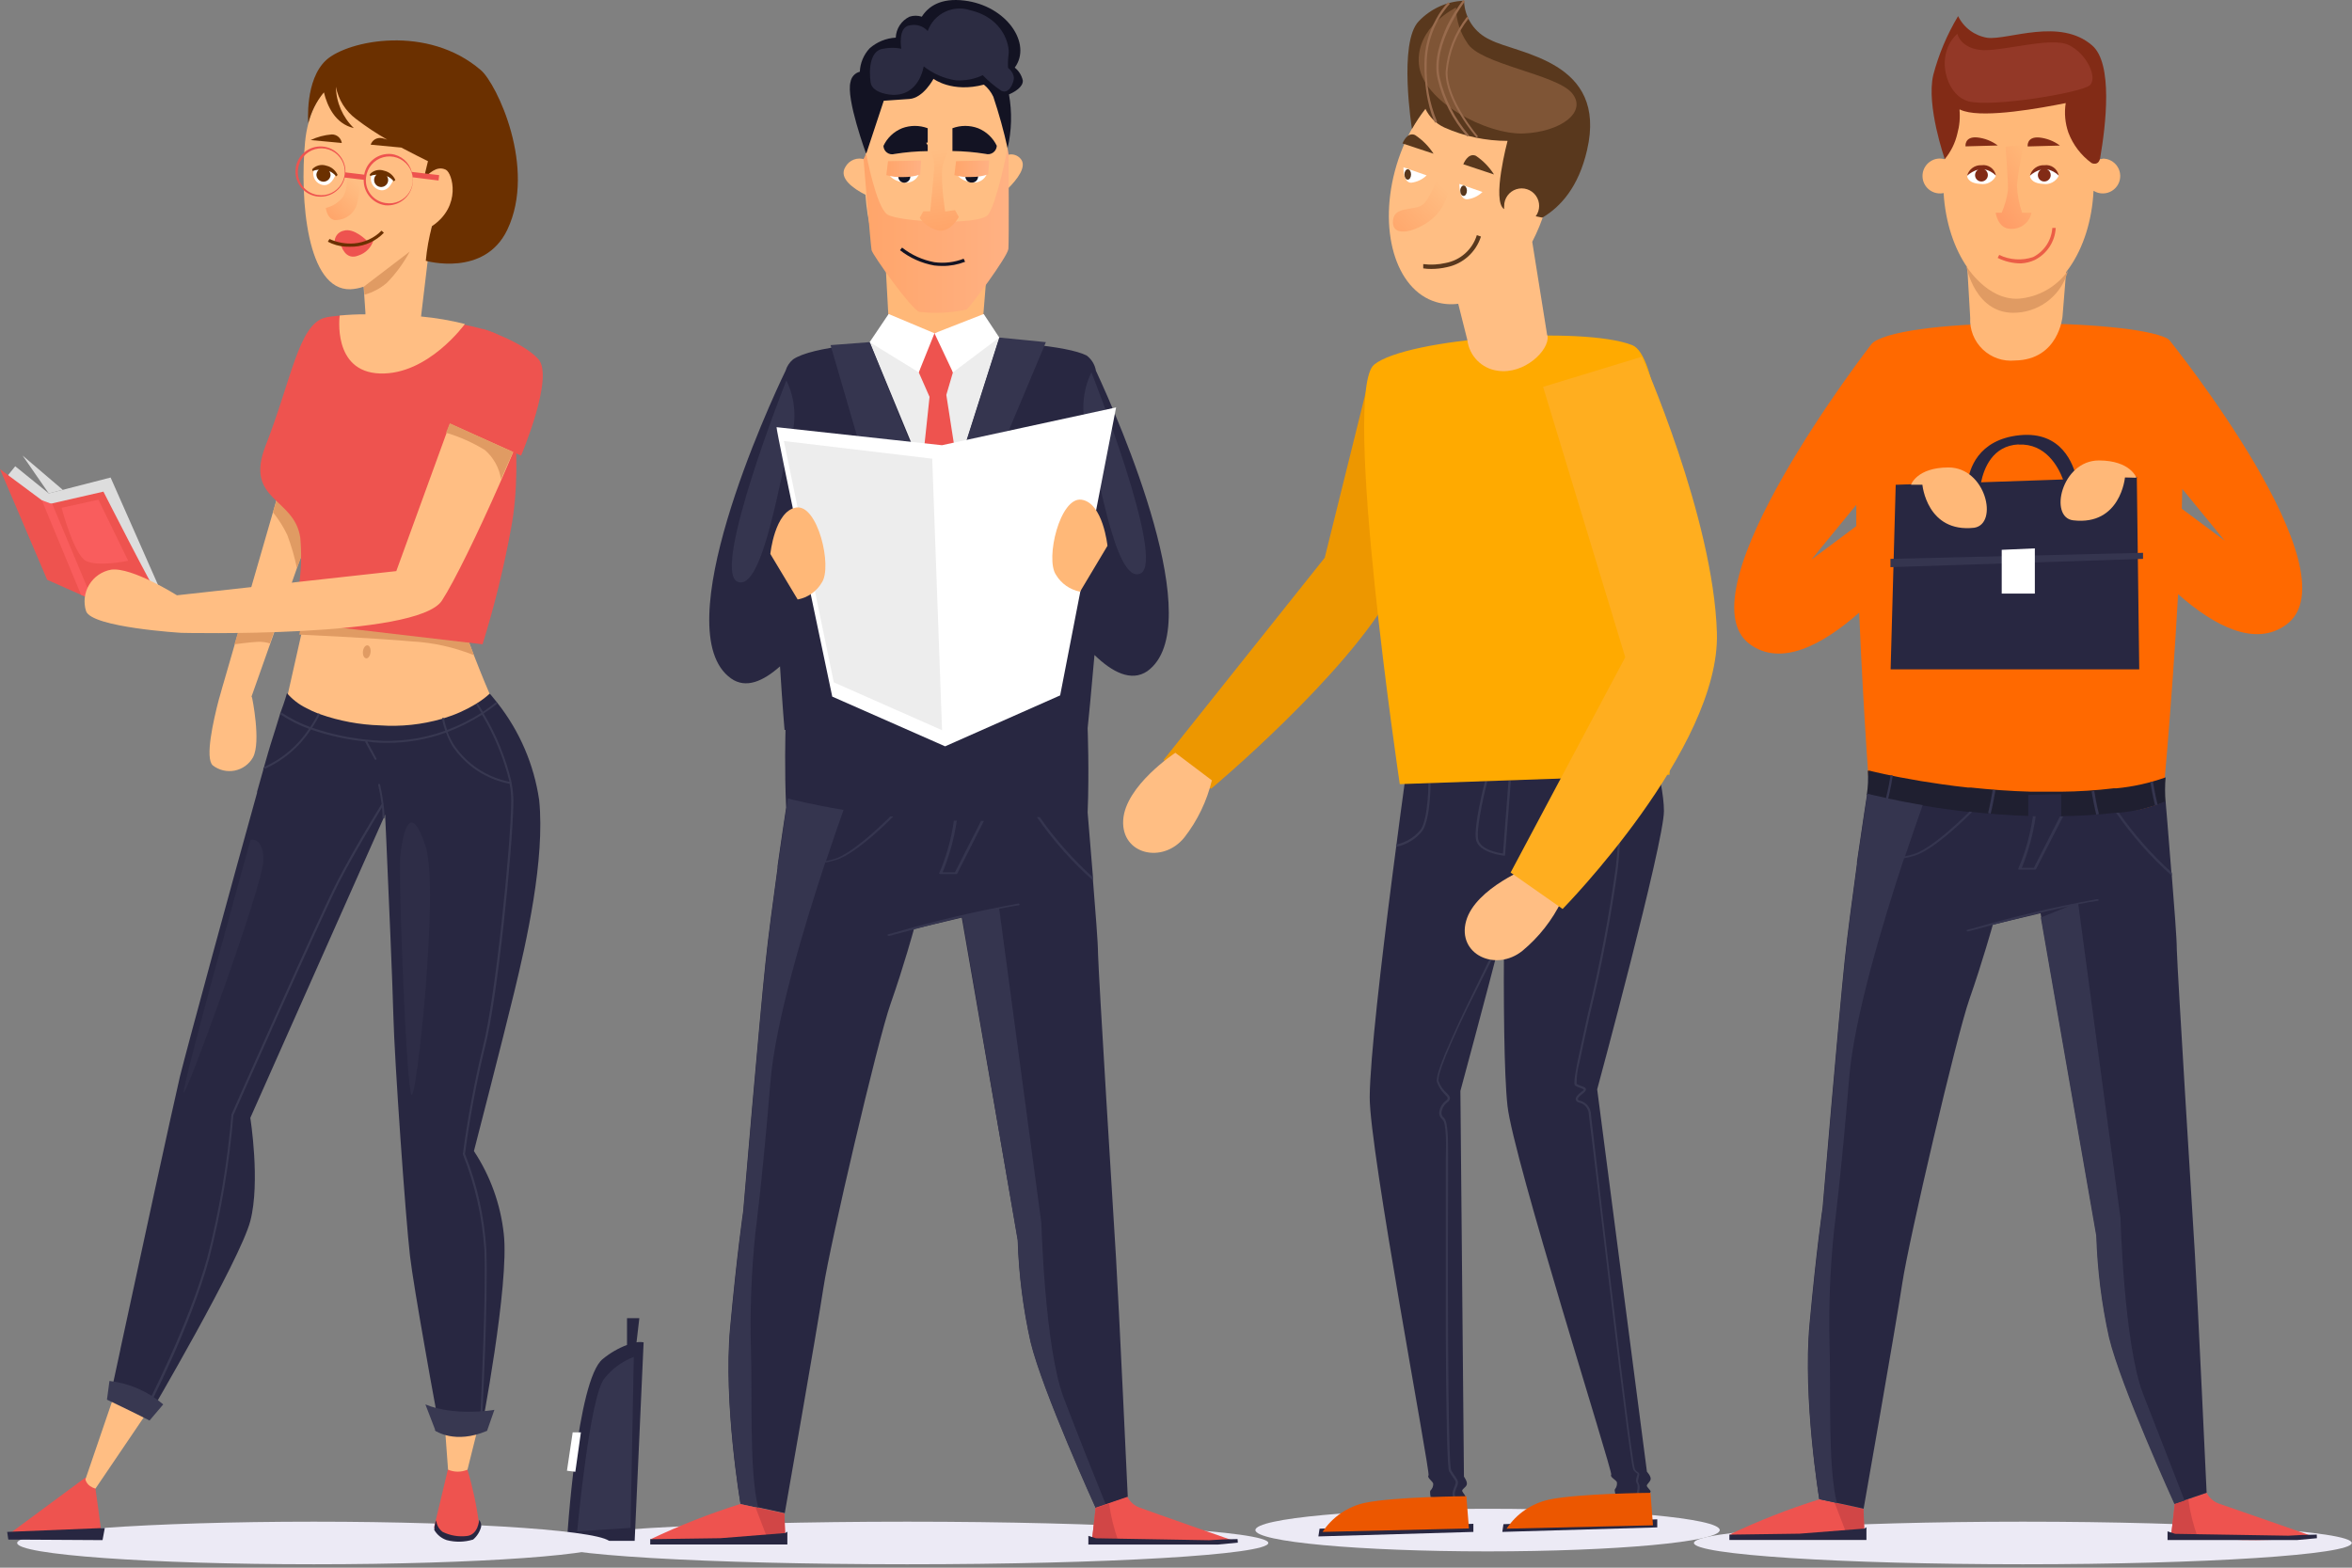 <svg width="393" height="262" viewBox="0 0 393 262" fill="none" xmlns="http://www.w3.org/2000/svg">
<rect x="0" y="0" width="393" height="262" fill="#808080" stroke="none"/>
<path fill-rule="evenodd" clip-rule="evenodd" d="M392.956 257.87C392.956 259.836 368.351 261.43 338 261.43C307.648 261.43 283.042 259.836 283.042 257.87C283.042 255.904 307.648 254.311 338 254.311C368.351 254.311 392.956 255.904 392.956 257.87Z" fill="#ECEAF5"/>
<path d="M306.547 251.131L303.988 250.579C298.848 252.187 293.829 254.158 288.969 256.479C293.645 257.082 298.37 257.209 303.072 256.856C305.402 256.667 307.113 256.412 308.46 256.183C309.484 256.032 310.494 255.793 311.477 255.469L311.356 252.182L306.547 251.131Z" fill="#EE534F"/>
<path d="M370.798 251.307C369.891 250.99 369.142 250.333 368.71 249.475L365.639 250.539L363.39 251.307L362.811 256.344C362.811 256.344 364.44 256.641 367.229 256.923C373.716 257.562 380.251 257.539 386.733 256.856C386.733 256.856 372.307 251.805 370.798 251.307Z" fill="#EE534F"/>
<path d="M306.546 251.131L308.486 256.182C309.51 256.032 310.52 255.793 311.503 255.468L311.382 252.182L306.546 251.131Z" fill="#D14646"/>
<path d="M365.639 250.538L363.39 251.306L362.811 256.344C362.811 256.344 364.44 256.64 367.229 256.923C366.471 254.858 365.938 252.717 365.639 250.538Z" fill="#D14646"/>
<path fill-rule="evenodd" clip-rule="evenodd" d="M362.689 57.099C362.538 56.87 362.335 56.681 362.096 56.546C355.685 53.273 319.262 52.909 313.053 57.179C312.878 57.304 312.728 57.459 312.608 57.637C312.608 57.637 280.55 99.03 292.403 107.678C297.616 111.463 304.526 107.799 310.655 102.384C311.355 119.531 312.568 134.981 312.568 134.981L338.807 137.769L361.14 136.422C361.14 136.422 362.891 118.292 363.942 99.299C370.057 104.687 376.832 108.163 381.991 104.418C393.858 95.838 362.689 57.099 362.689 57.099ZM302.667 93.533L310.169 84.374V87.93L302.667 93.533ZM364.603 83.158C364.582 83.775 364.561 84.396 364.561 85.022L371.713 90.342L364.642 81.708C364.636 82.189 364.619 82.672 364.603 83.158Z" fill="#FF6900"/>
<path d="M361.854 134.052C361.736 132.676 361.736 131.293 361.854 129.917C359.197 130.867 356.432 131.482 353.623 131.749H353.152C350.228 132.098 347.287 132.287 344.343 132.314H342.848H340.598H339.426C335.857 132.22 332.435 131.951 329.284 131.614H328.785C325.903 131.304 323.276 130.914 320.973 130.536C315.585 129.634 312.891 128.92 312.379 128.799H312.096C312.191 130.148 312.132 131.504 311.921 132.84C311.921 132.84 328.219 136.692 341.204 137.123C348.219 137.397 355.222 136.355 361.854 134.052Z" fill="#1F1F30"/>
<path d="M365.087 250.712L368.71 249.473C368.71 249.473 367.202 216.93 366.744 209.481C366.286 202.033 363.861 162.983 363.726 158.687C363.726 156.787 363.295 151.534 362.891 146.348C362.891 146.173 362.891 145.998 362.824 145.823C362.353 139.735 361.854 133.902 361.854 133.902C359.357 134.949 356.712 135.599 354.015 135.828H353.543C350.619 136.171 347.678 136.36 344.734 136.394H344.424V132.73L338.902 132.851V136.367C335.628 136.259 332.49 136.017 329.567 135.707H329.069C326.199 135.384 323.559 135.007 321.27 134.616C315.882 133.727 312.42 132.838 311.975 132.717C311.975 132.717 311.181 137.822 310.278 144.099C310.296 144.197 310.296 144.297 310.278 144.395C309.551 149.783 308.716 155.844 308.244 160.384C307.194 170.365 304.54 201.83 304.54 201.83C304.54 201.83 303.516 208.741 302.358 221.294C301.2 233.848 303.988 250.537 303.988 250.537L306.924 251.17L311.396 252.14C311.396 252.14 316.784 221.564 317.862 214.425C318.939 207.286 326.873 173.261 329.069 166.998C331.264 160.734 332.988 154.524 332.988 154.524L340.962 152.625L341.07 153.272L350.337 206.478C350.517 212.198 351.23 217.889 352.466 223.476C354.432 231.639 363.39 251.278 363.39 251.278L365.087 250.712Z" fill="#282741"/>
<path d="M300.687 256.316L288.969 256.478V257.367H311.867V255.238L311.504 255.467L300.687 256.316Z" fill="#282741"/>
<path d="M387.11 256.466L384.686 256.533L382.356 256.654L363.444 256.344L362.178 255.927V257.381H383.797L387.137 257.072L387.11 256.466Z" fill="#282741"/>
<path d="M328.193 35.734L329.204 53.097C329.096 55.08 329.859 57.012 331.293 58.386C332.727 59.76 334.689 60.441 336.666 60.249C343.993 60.142 344.627 52.922 344.627 52.922L346.364 31.505L328.193 35.734Z" fill="#FFB878"/>
<path d="M351.281 26.561C350.696 26.576 350.129 26.763 349.651 27.1C348.627 17.954 343.482 10.937 337.286 10.937C331.09 10.937 326.092 17.671 324.947 26.615C324.664 26.527 324.368 26.486 324.072 26.494C322.461 26.539 321.192 27.881 321.236 29.491C321.281 31.102 322.623 32.371 324.234 32.327C324.411 32.326 324.587 32.303 324.759 32.259C325.365 42.16 330.739 49.905 337.286 49.905C343.832 49.905 349.328 41.958 349.813 31.882C350.298 32.193 350.867 32.348 351.443 32.327C352.482 32.298 353.427 31.716 353.922 30.802C354.417 29.887 354.386 28.778 353.841 27.892C353.296 27.007 352.32 26.479 351.281 26.508V26.561Z" fill="#FFB878"/>
<path d="M337.675 44.019C336.329 44.017 335.001 43.704 333.796 43.103L334.052 42.604C335.819 43.456 337.848 43.587 339.709 42.968C341.566 42.023 342.789 40.171 342.928 38.092H343.494C343.374 40.404 342.007 42.468 339.925 43.48C339.215 43.797 338.452 43.98 337.675 44.019Z" fill="#EB5D46"/>
<path d="M335.116 24.501C335.116 24.501 335.56 30.306 335.52 31.721C335.351 33.039 334.998 34.327 334.469 35.546H333.459C333.459 35.546 333.809 38.24 335.964 38.24C337.637 38.34 339.126 37.19 339.453 35.546H337.877C337.371 34.074 337.081 32.536 337.015 30.98C337.243 28.71 337.635 26.459 338.187 24.245L335.116 24.501Z" fill="url(#paint0_linear)"/>
<path d="M338.808 24.474L344.196 24.326C343.186 23.57 341.989 23.105 340.734 22.979C338.579 22.804 338.808 24.474 338.808 24.474Z" fill="#822B16"/>
<path d="M328.422 24.461L333.81 24.313C332.8 23.558 331.603 23.092 330.348 22.966C328.207 22.791 328.422 24.461 328.422 24.461Z" fill="#822B16"/>
<path d="M349.583 7.596C344.195 2.895 335.534 6.734 332.073 6.317C329.95 5.977 328.126 4.625 327.183 2.693C325.341 5.758 323.944 9.069 323.034 12.526C321.822 17.658 324.961 26.589 324.961 26.589C325.982 25.348 326.702 23.886 327.062 22.319C327.427 21.005 327.546 19.635 327.412 18.278C327.665 18.395 327.926 18.494 328.193 18.574C331.924 19.706 340.882 18.089 345.165 17.227C344.906 18.882 345.059 20.575 345.61 22.157C346.379 24.196 347.727 25.966 349.489 27.249C349.489 27.249 350.674 27.841 350.93 26.346C351.86 20.958 353.099 10.614 349.583 7.596Z" fill="#822B16"/>
<path d="M327.061 5.643C327.061 5.643 327.492 7.906 330.805 8.337C334.119 8.768 342.551 6.074 345.622 7.501C348.693 8.929 350.525 12.984 349.205 14.236C347.885 15.489 332.732 17.994 328.893 16.93C325.054 15.866 323.249 9.077 327.061 5.643Z" fill="#933827"/>
<path d="M328.543 44.45C328.543 44.45 332.018 50.188 337.285 49.919C340.59 49.658 343.611 47.953 345.542 45.258C344.508 49.158 341.108 51.969 337.083 52.249C330.025 52.815 328.543 44.45 328.543 44.45Z" fill="#E09B63"/>
<path d="M339.185 29.39C339.185 29.39 339.185 30.63 341.394 30.737C342.462 30.907 343.516 30.361 343.993 29.39C343.546 28.464 342.611 27.874 341.582 27.868C340.581 27.949 339.684 28.518 339.185 29.39Z" fill="white"/>
<path d="M342.027 28.285C342.77 28.439 343.453 28.803 343.993 29.336C343.788 28.204 342.72 27.441 341.582 27.612C340.466 27.545 339.46 28.28 339.185 29.363C339.72 28.88 340.361 28.529 341.057 28.339C340.632 28.576 340.422 29.07 340.546 29.54C340.67 30.01 341.096 30.336 341.582 30.333C341.868 30.333 342.142 30.219 342.344 30.017C342.546 29.815 342.66 29.541 342.66 29.255C342.659 28.835 342.411 28.456 342.027 28.285Z" fill="#822B16"/>
<path d="M328.69 29.39C328.69 29.39 328.69 30.63 330.899 30.737C331.969 30.916 333.029 30.367 333.499 29.39C333.054 28.469 332.125 27.879 331.102 27.868C330.097 27.949 329.196 28.518 328.69 29.39Z" fill="white"/>
<path d="M331.546 28.285C332.284 28.441 332.962 28.806 333.499 29.336C333.294 28.204 332.226 27.441 331.088 27.612C329.974 27.55 328.971 28.283 328.69 29.363C329.226 28.88 329.867 28.529 330.563 28.339C330.136 28.577 329.926 29.075 330.053 29.547C330.181 30.018 330.613 30.343 331.102 30.333C331.599 30.321 332.024 29.971 332.13 29.484C332.236 28.998 331.994 28.502 331.546 28.285Z" fill="#822B16"/>
<path fill-rule="evenodd" clip-rule="evenodd" d="M346.997 80.024L357.045 79.687L357.449 111.866H315.908L316.757 81.02L328.799 80.603C329.014 78.555 330.429 73.451 337.46 72.737C344.491 72.023 346.471 77.586 346.997 80.024ZM344.72 80.132C343.898 77.963 341.797 74.084 337.285 74.3V74.273C332.92 74.488 331.492 78.3 331.021 80.603L344.72 80.132Z" fill="#282741"/>
<path d="M325.58 78.124C320.286 78.124 319.316 81.007 319.316 81.007H321.216C321.216 81.007 321.956 89.088 329.877 88.2C333.985 87.553 331.83 78.124 325.58 78.124Z" fill="#FFB878"/>
<path d="M350.715 76.952C344.451 76.952 342.296 86.489 346.418 86.96C354.338 87.89 355.065 79.781 355.065 79.781L356.978 79.848C356.978 79.848 355.995 76.966 350.715 76.952Z" fill="#FFB878"/>
<path d="M315.882 93.4L358.083 92.39V93.4L315.882 94.787V93.4Z" fill="#35354F"/>
<path d="M334.47 91.891V99.205H340.006V91.648L334.47 91.891Z" fill="white"/>
<path d="M358.054 232.866C354.889 224.515 354.323 203.65 354.323 203.65L347.265 151.118C348.531 150.867 349.609 150.678 350.498 150.552C350.619 150.552 350.7 150.458 350.673 150.377C350.612 150.292 350.507 150.25 350.404 150.269C343.401 151.545 336.469 153.177 329.633 155.159L328.758 155.388C328.636 155.388 328.569 155.496 328.609 155.563C328.663 155.635 328.749 155.675 328.838 155.671L329.741 155.428C336.476 153.623 341.742 152.303 345.622 151.468L341.002 153.341L350.269 206.546C350.449 212.266 351.161 217.957 352.397 223.545C354.364 231.708 363.321 251.347 363.321 251.347L365.018 250.768C363.442 246.646 360.358 238.78 358.054 232.866Z" fill="#35354F"/>
<path d="M337.46 145.339H340.005C340.092 145.347 340.175 145.305 340.221 145.231L344.733 136.449H344.195L339.83 145.043H337.823C338.946 142.274 339.729 139.379 340.154 136.422H339.682C339.252 139.429 338.433 142.368 337.244 145.164C337.244 145.164 337.244 145.245 337.244 145.298C337.308 145.339 337.385 145.353 337.46 145.339Z" fill="#35354F"/>
<path d="M329.082 135.641C327.007 137.702 322.589 141.824 319.828 142.726C319.397 142.861 318.885 142.982 318.319 143.103C319.572 139.359 320.636 136.368 321.269 134.55C318.966 134.173 317.026 133.782 315.504 133.459C315.895 131.856 316.151 130.401 316.272 129.633L315.908 129.539C315.787 130.307 315.531 131.762 315.14 133.364C313.376 132.987 312.271 132.704 312.042 132.651C312.042 132.651 311.248 137.756 310.345 144.033C310.351 144.077 310.351 144.123 310.345 144.167C310.358 144.22 310.358 144.276 310.345 144.329C309.618 149.717 308.783 155.778 308.311 160.318C307.26 170.299 304.607 201.764 304.607 201.764C304.607 201.764 303.583 208.674 302.425 221.228C301.266 233.782 303.987 250.539 303.987 250.539L306.924 251.172C305.361 244.908 305.967 231.964 305.698 224.69C305.542 218.241 305.803 211.789 306.479 205.374C306.479 205.374 307.651 196.417 308.971 180.239C309.793 170.083 314.655 154 318.158 143.44C318.777 143.326 319.389 143.173 319.989 142.982C322.939 142.026 327.479 137.756 329.526 135.708L329.082 135.641Z" fill="#35354F"/>
<path d="M362.878 146.349V145.824C359.57 142.835 356.61 139.482 354.055 135.829H353.584C356.251 139.694 359.372 143.226 362.878 146.349Z" fill="#35354F"/>
<path d="M333.419 132.098L332.961 132.004C332.84 132.785 332.584 134.253 332.193 135.883L332.624 135.978C333.029 134.348 333.284 132.866 333.419 132.098Z" fill="#35354F"/>
<path d="M350.714 136.045C350.31 134.428 350.054 132.946 349.933 132.179L349.488 132.273C349.61 133.041 349.879 134.522 350.27 136.152L350.714 136.045Z" fill="#35354F"/>
<path d="M360.52 134.483C360.116 132.853 359.86 131.385 359.739 130.617C359.593 130.631 359.449 130.658 359.308 130.698C359.429 131.466 359.685 132.961 360.089 134.577L360.52 134.483Z" fill="#35354F"/>
<path fill-rule="evenodd" clip-rule="evenodd" d="M287.353 255.714C287.353 257.681 269.985 259.275 248.56 259.275C227.135 259.275 209.767 257.681 209.767 255.714C209.767 253.749 227.135 252.155 248.56 252.155C269.985 252.155 287.353 253.749 287.353 255.714Z" fill="#ECEAF5"/>
<path d="M238.7 246.567C238.363 246.998 239.535 247.59 239.481 248.048C239.475 248.432 239.321 248.8 239.05 249.072C238.834 249.193 239.05 250.203 239.05 250.203L244.357 250.823C244.543 250.619 244.71 250.398 244.855 250.163C244.923 249.961 244.465 249.543 244.33 249.22C244.195 248.897 244.923 248.627 245.084 248.129C245.246 247.631 244.613 246.782 244.613 246.782L244.02 182.329C244.02 182.329 247.94 167.862 251.307 154.824C251.213 167.256 251.307 179.514 251.886 184.794C252.816 193.455 269.505 245.987 269.222 246.445C268.939 246.903 270.179 247.361 270.179 247.792C270.217 248.174 270.106 248.555 269.869 248.856C269.667 249.018 270.017 249.988 270.017 249.988H275.405C275.568 249.767 275.704 249.527 275.809 249.274C275.809 249.072 275.351 248.708 275.189 248.398C275.028 248.089 275.715 247.738 275.809 247.227C275.903 246.715 275.189 245.96 275.189 245.96L266.878 182.06C266.878 182.06 278.031 140.815 278.031 135.548C278.031 130.282 274.677 120.125 274.677 120.125H251.913C251.913 120.125 251.913 120.422 251.913 120.907L236.342 119.102C236.342 119.102 228.961 170.678 228.867 183.339C228.799 192.054 239.036 246.149 238.7 246.567Z" fill="#282741"/>
<path d="M220.287 256.775L246.19 256.021V254.66L220.489 255.482L220.287 256.775Z" fill="#282741"/>
<path d="M251.025 256.02L276.914 255.266V253.919L251.214 254.727L251.025 256.02Z" fill="#282741"/>
<path d="M273.964 248.385C273.943 248.2 273.883 248.021 273.789 247.86C273.708 247.685 273.654 247.577 273.789 247.011C273.923 246.446 274.018 246.27 273.694 246.055C273.489 245.929 273.314 245.759 273.183 245.557C272.711 244.546 269.425 216.704 267.444 200.069C266.407 190.95 265.801 186.182 265.801 185.885C265.637 184.971 264.969 184.23 264.077 183.972C263.821 183.972 263.659 183.824 263.646 183.73C263.633 183.636 263.646 183.38 264.508 182.733C264.764 182.531 265.033 182.289 264.993 182.019C264.953 181.75 264.629 181.642 264.239 181.507C263.964 181.414 263.698 181.296 263.444 181.157C263.426 179.932 263.589 178.711 263.929 177.534C264.346 175.446 264.966 172.671 265.68 169.452C267.651 161.36 269.211 153.173 270.354 144.923C271.593 132.801 270.354 129.783 270.354 129.662L270.004 129.81C270.004 129.81 271.216 132.908 270.004 144.883C268.863 153.119 267.307 161.292 265.343 169.371C264.602 172.698 263.996 175.567 263.538 177.696C262.905 180.969 263.026 181.332 263.242 181.467C263.528 181.629 263.83 181.76 264.144 181.858C264.322 181.907 264.49 181.984 264.643 182.087C264.643 182.087 264.643 182.208 264.293 182.423C263.538 183.003 263.215 183.447 263.296 183.77C263.377 184.094 263.592 184.215 264.023 184.309C264.773 184.54 265.327 185.178 265.451 185.953C265.451 186.222 266.246 192.31 267.148 200.015C268.199 208.905 269.519 219.977 270.637 229.11C272.63 245.274 272.846 245.53 272.954 245.678C273.114 245.918 273.32 246.124 273.56 246.284H273.627C273.595 246.449 273.55 246.611 273.492 246.769C273.29 247.429 273.358 247.644 273.492 247.9C273.566 248.024 273.612 248.162 273.627 248.304C273.638 248.822 273.556 249.338 273.385 249.826L273.748 249.948C273.911 249.443 273.984 248.915 273.964 248.385Z" fill="#383851"/>
<path d="M245.018 168.252C243.469 171.458 242.324 174.112 241.448 176.119C240.034 179.581 240.034 180.456 240.101 180.82C240.381 181.619 240.842 182.343 241.448 182.935C241.704 183.19 241.906 183.393 241.893 183.554C241.879 183.716 241.812 183.77 241.637 183.918C240.976 184.405 240.55 185.148 240.465 185.965C240.471 186.413 240.679 186.834 241.03 187.11C241.717 187.689 241.637 191.609 241.583 193.495C241.583 193.926 241.583 194.317 241.583 194.599V195.825C241.583 199.866 241.583 211.895 241.583 223.25C241.691 245.03 242.041 245.69 242.148 245.906C242.364 246.277 242.598 246.636 242.849 246.984C243.226 247.495 243.347 247.671 243.145 248.182C242.768 249.071 242.539 249.704 242.835 250.284L243.091 250.782L243.428 250.607L243.186 250.109C242.97 249.704 243.105 249.26 243.495 248.331C243.792 247.617 243.495 247.293 243.159 246.755C242.912 246.424 242.687 246.077 242.485 245.717C242.054 244.869 241.866 226.685 241.973 195.879V194.653C241.973 194.37 241.973 193.993 241.973 193.549C241.973 190.518 241.973 187.514 241.273 186.814C241.007 186.613 240.852 186.298 240.855 185.965C240.937 185.261 241.308 184.622 241.879 184.201C242.099 184.058 242.247 183.827 242.283 183.568C242.283 183.244 242.041 182.988 241.717 182.665C241.117 182.128 240.655 181.453 240.37 180.699C240.209 180.2 240.613 178.005 245.22 168.428C247.914 163.04 250.608 157.746 250.608 157.652L250.271 157.477C250.271 157.477 247.658 162.811 245.018 168.252Z" fill="#383851"/>
<path d="M251.132 142.646C250.324 142.538 247.32 141.999 246.983 140.235C246.593 138.106 248.492 130.671 248.519 130.59L248.142 130.496C248.061 130.806 246.202 138.093 246.62 140.302C247.037 142.511 251.105 142.996 251.28 142.996H251.482L252.452 130.482H252.061L251.132 142.646Z" fill="#383851"/>
<path d="M238.673 130.887C238.673 130.887 238.673 136.571 237.434 138.591C236.392 139.909 234.918 140.816 233.271 141.151V141.528C235.02 141.189 236.588 140.233 237.69 138.834C239.037 136.719 239.037 131.156 239.037 130.914L238.673 130.887Z" fill="#383851"/>
<path d="M229.217 61.476L221.351 93.211L194.411 127.02L202.372 131.815C202.372 131.815 225.055 112.836 232.8 98.626C240.545 84.415 250.136 57.92 250.136 57.92L229.217 61.476Z" fill="#ED9700"/>
<path d="M233.891 131.048C233.891 131.048 224.111 65.383 229.621 60.925C235.13 56.466 264.44 54.419 272.724 57.678C281.008 60.938 278.974 129.473 278.974 129.473L233.891 131.048Z" fill="#FFAA00"/>
<path d="M256.023 40.41C256.919 38.687 257.65 36.883 258.205 35.022C261.41 24.407 258.434 14.13 251.578 12.123C244.721 10.116 236.545 16.972 233.353 27.586C230.16 38.201 233.11 48.465 239.98 50.485C241.173 50.834 242.425 50.931 243.657 50.768L245.179 56.816C245.5 59.489 247.589 61.606 250.257 61.961C254.703 62.621 258.878 58.554 258.595 56.183L258.501 55.9L256.023 40.41Z" fill="#FFBE83"/>
<path d="M234.511 27.963L238.377 29.31C237.679 29.993 236.774 30.424 235.804 30.536C234.43 30.563 234.511 27.963 234.511 27.963Z" fill="white"/>
<path d="M243.846 30.738L247.711 32.085C247.014 32.769 246.109 33.2 245.139 33.311C243.765 33.338 243.846 30.738 243.846 30.738Z" fill="white"/>
<path d="M248.978 6.64C246.396 5.483 244.706 2.949 244.627 0.121C241.751 0.229 239.033 1.463 237.057 3.556C233.622 7.098 235.926 21.552 235.926 21.552C236.591 20.375 237.343 19.249 238.175 18.184C238.83 19.553 239.939 20.653 241.314 21.296C244.645 22.784 248.253 23.55 251.901 23.545C251.901 23.545 249.207 33.621 251.335 34.954C251.315 34.784 251.315 34.612 251.335 34.442C251.32 33.167 252.132 32.029 253.343 31.631C254.554 31.232 255.884 31.663 256.629 32.698C257.375 33.732 257.364 35.13 256.602 36.153L257.72 36.368C260.778 34.563 263.768 31.236 265.182 25.094C268.684 10.089 253.558 9.052 248.978 6.64Z" fill="#59381D"/>
<path d="M246.607 26.036C245.26 25.457 244.506 27.451 244.506 27.451L249.638 29.161C248.855 27.921 247.823 26.857 246.607 26.036Z" fill="#59381D"/>
<path d="M236.436 22.563C235.089 21.983 234.349 23.977 234.349 23.977L239.535 25.688C238.73 24.442 237.675 23.378 236.436 22.563Z" fill="#59381D"/>
<path d="M235.224 28.287C234.914 28.287 234.672 28.678 234.672 29.149C234.672 29.621 234.914 30.025 235.224 30.025C235.534 30.025 235.777 29.634 235.777 29.149C235.777 28.664 235.534 28.287 235.224 28.287Z" fill="#59381D"/>
<path d="M245.111 31.871C245.111 31.386 244.855 31.009 244.559 31.009C244.263 31.009 243.993 31.386 243.993 31.871C243.993 32.356 244.249 32.746 244.559 32.746C244.869 32.746 245.111 32.329 245.111 31.871Z" fill="#59381D"/>
<path d="M241.555 43.951C240.328 44.232 239.06 44.296 237.811 44.139V44.503V44.853C238.256 44.921 238.707 44.953 239.158 44.948C240.033 44.948 240.905 44.848 241.757 44.651C244.444 44.105 246.625 42.146 247.455 39.533L246.768 39.304C246.032 41.703 244.023 43.494 241.555 43.951Z" fill="#59381D"/>
<path d="M228.085 251.158C225.174 251.788 222.625 253.534 220.986 256.021L245.448 255.442L245.017 250.054C245.017 250.054 233.001 250.135 228.085 251.158Z" fill="#EC5700"/>
<path d="M275.782 249.488C275.782 249.488 263.659 249.596 258.85 250.62C255.936 251.251 253.384 252.996 251.738 255.482L276.199 254.917L275.782 249.488Z" fill="#EC5700"/>
<path d="M241.34 26.55C241.34 26.55 239.266 33.123 237.703 34.228C236.141 35.332 232.666 34.295 232.747 37.218C232.827 40.141 238.027 38.269 240.209 35.682C242.755 32.665 242.903 27.169 242.903 27.169L241.34 26.55Z" fill="url(#paint1_linear)"/>
<path d="M243.293 1.265C243.293 1.265 236.558 4.457 237.083 10.694C237.608 16.93 248.438 22.56 254.594 22.305C260.749 22.049 265.289 18.748 262.676 15.57C260.062 12.391 247.172 10.734 245.165 7.164C243.964 5.43 243.312 3.374 243.293 1.265Z" fill="#7F5536"/>
<path d="M244.774 0.229L244.478 0C243.442 1.356 242.54 2.808 241.784 4.337C240.706 6.735 239.507 10.075 240.208 13.133C241.048 16.714 242.744 20.037 245.151 22.818L245.421 22.562C243.071 19.825 241.413 16.563 240.585 13.052C239.305 7.395 244.72 0.31 244.774 0.229Z" fill="#996B4D"/>
<path d="M241.866 12.015C242.14 8.739 243.377 5.618 245.422 3.044L245.126 2.802C243.055 5.455 241.813 8.66 241.556 12.015C241.489 16.864 246.54 22.791 246.756 23.02L246.944 22.764C246.944 22.764 241.799 16.73 241.866 12.015Z" fill="#996B4D"/>
<path d="M242.242 0.646L241.972 0.377C241.187 1.209 240.517 2.142 239.979 3.152C238.671 5.479 237.993 8.107 238.012 10.776C238.012 17.12 239.709 20.38 239.79 20.514L240.127 20.339C238.863 17.315 238.27 14.052 238.389 10.776C238.368 7.037 239.742 3.426 242.242 0.646Z" fill="#996B4D"/>
<path d="M270.166 141.326C267.902 141.16 265.738 140.331 263.943 138.941C261.465 136.773 261.249 130.375 261.249 130.092H261.626C261.626 130.159 261.855 136.598 264.212 138.659C265.948 139.985 268.029 140.785 270.206 140.962L270.166 141.326Z" fill="#575777"/>
<path d="M187.676 137.069C187.339 142.834 194.316 144.437 197.913 139.938C200.099 137.126 201.66 133.879 202.493 130.415L196.391 125.809C196.391 125.809 188.013 131.304 187.676 137.069Z" fill="#FFBE83"/>
<path d="M255.874 144.772C255.874 144.772 246.526 148.355 244.977 153.918C243.428 159.482 249.907 162.526 254.406 158.889C257.144 156.612 259.367 153.779 260.926 150.578L255.874 144.772Z" fill="#FFBE83"/>
<path d="M257.84 64.655L271.566 109.846L252.412 145.824L261.1 151.912C261.1 151.912 287.461 125.081 286.881 105.765C286.302 86.449 274.341 59.617 274.341 59.617L257.84 64.655Z" fill="#FFAE1F"/>
<path fill-rule="evenodd" clip-rule="evenodd" d="M211.921 257.87C211.921 259.836 184.904 261.43 151.577 261.43C118.25 261.43 91.231 259.836 91.231 257.87C91.231 255.904 118.25 254.311 151.577 254.311C184.904 254.311 211.921 255.904 211.921 257.87Z" fill="#ECEAF5"/>
<path d="M147.67 38.591L148.613 55.954C148.51 57.938 149.276 59.869 150.712 61.243C152.148 62.617 154.111 63.297 156.089 63.106C163.416 62.998 164.049 55.779 164.049 55.779L165.787 34.375L147.67 38.591Z" fill="#FFB878"/>
<path d="M170.502 26.495C169.981 25.907 169.171 25.667 168.414 25.875C168.134 20.829 167.517 15.807 166.568 10.843C166.568 10.843 150.405 5.697 147.118 13.631C145.598 17.819 144.739 22.218 144.572 26.67C143.317 26.196 141.904 26.719 141.259 27.896C140.073 29.781 142.606 31.532 144.613 32.556C145.232 41.365 148.573 49.663 157.732 49.932C165.949 50.188 168.252 40.975 168.508 31.425C169.909 30.024 171.714 27.788 170.502 26.495Z" fill="#FFBE83"/>
<path d="M183.122 61.961C182.949 60.946 182.395 60.035 181.573 59.415C175.161 56.142 138.739 55.791 132.516 60.061C131.919 60.556 131.483 61.217 131.263 61.961C128.569 67.497 111.058 105.522 122.157 113.388C124.649 115.153 127.545 113.833 130.334 111.368C130.724 117.685 131.088 121.982 131.088 121.982H131.25C131.25 122.494 131.061 128.609 131.357 134.98C131.048 136.987 130.509 140.584 129.93 144.706C129.937 144.804 129.937 144.903 129.93 145.002C129.189 150.39 128.367 156.451 127.896 160.991C126.831 170.985 124.178 202.451 124.178 202.451C124.178 202.451 123.154 209.361 121.996 221.915C120.837 234.469 123.72 251.265 123.72 251.265L126.656 251.912L131.128 252.882C131.128 252.882 136.516 222.292 137.594 215.166C138.671 208.041 146.605 174.003 148.814 167.739C151.023 161.476 152.72 155.253 152.72 155.253L160.695 153.353L160.816 154L170.07 207.219C170.25 212.935 170.967 218.622 172.211 224.205C174.178 232.381 183.122 252.02 183.122 252.02L184.819 251.441L188.442 250.201C188.442 250.201 186.934 217.645 186.476 210.196C186.018 202.747 183.593 163.658 183.472 159.415C183.472 157.502 183.028 152.249 182.623 147.076C182.623 146.901 182.623 146.726 182.623 146.551C182.26 142.079 181.896 137.742 181.734 135.775C182.017 129.04 181.734 121.699 181.734 121.699C181.869 120.433 182.341 115.746 182.879 109.469C185.829 112.324 189.022 114.008 191.716 112.163C202.047 104.7 187.149 70.648 183.122 61.961Z" fill="#282741"/>
<path d="M145.313 57.179L157.436 86.503L167.013 56.412C167.013 56.412 162.595 56.263 155.968 56.412C152.405 56.463 148.847 56.719 145.313 57.179Z" fill="#EDEDED"/>
<path d="M155.226 55.739L157.395 55.51L159.227 62.231L158.122 66.003L160.022 78.22L157.395 86.504L154.041 78.368L155.321 66.326L153.516 62.231L155.226 55.739Z" fill="#EE534F"/>
<path d="M145.313 57.179L153.517 62.231L156.143 55.698L148.479 52.478L145.313 57.179Z" fill="white"/>
<path d="M164.372 52.478L156.142 55.698L159.226 62.231L166.971 56.412L164.372 52.478Z" fill="white"/>
<path d="M170.905 13.47C170.722 12.612 170.246 11.845 169.558 11.301C172.481 7.341 168.251 0.97 161.139 0.094C157.165 -0.391 155.105 1.091 154.027 2.788C153.361 2.573 152.645 2.573 151.98 2.788C150.619 3.435 149.731 4.785 149.676 6.29C148.057 6.38 146.516 7.011 145.299 8.082C144.31 9.15 143.732 10.534 143.669 11.988C142.863 12.191 142.255 12.852 142.12 13.672C141.311 16.447 144.733 25.714 144.733 25.714L147.669 16.837C147.669 16.837 149.595 16.689 151.939 16.541C154.283 16.393 155.98 13.173 155.98 13.173C155.98 13.173 159.078 15.558 164.399 14.143C165.069 14.69 165.608 15.381 165.975 16.164C166.917 18.985 167.713 21.854 168.359 24.758C169.05 21.81 169.128 18.752 168.588 15.773C169.531 15.383 170.959 14.534 170.905 13.47Z" fill="#131323"/>
<path d="M149.152 15.855C149.152 15.855 145.771 15.734 145.475 13.781C145.179 11.828 145.286 8.393 147.617 8.137C148.599 7.943 149.611 7.943 150.593 8.137C150.593 8.137 149.96 4.446 152.062 4.231C153.145 3.993 154.273 4.359 155.011 5.187C156.053 2.269 159.244 0.728 162.177 1.725C167.794 3.072 168.71 7.706 168.535 9.012C168.43 9.784 168.398 10.565 168.441 11.343C168.441 11.343 169.64 12.259 169.37 13.39C169.101 14.521 168.374 15.68 167.309 15.168C166.185 14.417 165.146 13.545 164.211 12.568C162.812 13.227 161.27 13.523 159.726 13.431C157.758 13.128 155.901 12.321 154.338 11.087C154.338 11.087 153.665 15.99 149.152 15.855Z" fill="#2C2C42"/>
<path d="M159.752 28.892C159.752 28.892 160.17 30.131 162.271 30.468C163.441 30.717 164.608 30.034 164.965 28.892C164.291 28.194 163.347 27.825 162.379 27.882C160.91 28.097 160.116 28.366 159.752 28.892Z" fill="white"/>
<path d="M163.429 29.5C163.433 29.766 163.329 30.023 163.142 30.213C162.955 30.403 162.699 30.51 162.432 30.51C162.046 30.555 161.668 30.374 161.461 30.045C161.254 29.716 161.254 29.297 161.461 28.968C161.668 28.639 162.046 28.458 162.432 28.503C162.697 28.503 162.95 28.608 163.137 28.795C163.324 28.982 163.429 29.235 163.429 29.5Z" fill="#131323"/>
<path d="M182.367 62.23C180.877 65.289 180.612 68.802 181.627 72.05C183.351 77.438 186.247 97.872 190.57 95.838C194.894 93.804 182.367 62.23 182.367 62.23Z" fill="#35354F"/>
<path d="M138.779 57.678L146.767 85.116L156.775 85.668L145.312 57.18L138.779 57.678Z" fill="#35354F"/>
<path d="M157.907 84.861L163.039 85.117L174.758 57.181L166.972 56.413L157.907 84.861Z" fill="#35354F"/>
<path d="M123.195 97.198C127.519 99.218 130.415 78.798 132.139 73.41C133.154 70.158 132.889 66.641 131.398 63.577C131.398 63.577 118.858 95.164 123.195 97.198Z" fill="#35354F"/>
<path d="M129.755 71.391C129.675 72.01 139.063 116.421 139.063 116.421L157.921 124.731L177.142 116.219L186.49 68.091L157.395 74.408L129.755 71.391Z" fill="white"/>
<path d="M130.981 73.707L155.766 76.657L157.409 122.037L139.319 114.036L130.981 73.707Z" fill="#EDEDED"/>
<path d="M185.049 91.217C185.049 91.217 184.308 84.024 180.711 83.512C177.115 83.001 174.636 93.372 176.428 96.039C177.304 97.524 178.776 98.559 180.469 98.882L185.049 91.217Z" fill="#FFB878"/>
<path d="M128.718 92.578C128.718 92.578 129.445 85.385 133.042 84.819C136.638 84.253 139.116 94.679 137.325 97.346C136.459 98.839 134.982 99.877 133.284 100.188L128.718 92.578Z" fill="#FFB878"/>
<path d="M148.384 28.907C148.384 28.907 148.815 30.16 150.916 30.483C152.09 30.753 153.27 30.062 153.61 28.907C152.935 28.213 151.99 27.849 151.024 27.91C149.542 28.125 148.747 28.381 148.384 28.907Z" fill="white"/>
<path d="M152.102 29.527C152.102 30.08 151.658 30.53 151.105 30.537C150.55 30.53 150.102 30.082 150.095 29.527C150.102 28.974 150.552 28.53 151.105 28.53C151.369 28.53 151.623 28.635 151.81 28.822C151.997 29.009 152.102 29.263 152.102 29.527Z" fill="#131323"/>
<path d="M168.52 25.849L168.359 24.811C168.359 24.811 166.581 33.863 165.139 35.83C163.698 37.796 150.094 37.096 148.248 35.83C146.403 34.564 144.733 25.714 144.733 25.714L144.288 26.576C144.288 26.576 145.473 41.029 145.635 41.81C145.797 42.592 152.289 51.738 153.623 52.128C156.253 52.422 158.914 52.29 161.503 51.738C162.095 51.334 168.372 42.888 168.493 41.595C168.615 40.302 168.52 25.849 168.52 25.849Z" fill="url(#paint2_linear)"/>
<path d="M165.127 29.135L165.289 26.805L159.753 26.939L159.47 29.27C160.402 29.532 161.372 29.637 162.339 29.579C163.286 29.587 164.229 29.437 165.127 29.135Z" fill="url(#paint3_linear)"/>
<path d="M153.758 29.162L153.92 26.832L148.383 26.94L148.101 29.27C149.033 29.534 150.002 29.643 150.97 29.593C151.917 29.607 152.859 29.461 153.758 29.162Z" fill="url(#paint4_linear)"/>
<path d="M106.358 224.34L106.829 220.299H104.768V224.771C103.303 225.328 101.938 226.119 100.727 227.115C96.377 230.509 94.733 257.516 94.733 257.516H106.048L107.543 224.34C107.151 224.269 106.75 224.269 106.358 224.34Z" fill="#282741"/>
<path d="M96.443 255.927C96.443 255.927 98.531 233.19 101.023 230.334C102.295 228.728 103.981 227.499 105.899 226.778L105.36 255.348L96.443 255.927Z" fill="#35354F"/>
<path d="M97.064 239.386H95.69L94.733 245.797L96.134 245.972L97.064 239.386Z" fill="white"/>
<path d="M177.735 233.607C174.57 225.269 174.004 204.404 174.004 204.404L166.959 151.872C168.226 151.616 169.303 151.427 170.179 151.306C170.3 151.306 170.381 151.212 170.354 151.131C170.301 151.036 170.188 150.991 170.084 151.023C163.081 152.285 156.148 153.913 149.314 155.899L148.452 156.128C148.331 156.128 148.263 156.236 148.304 156.317C148.356 156.382 148.436 156.417 148.519 156.411H148.614L149.516 156.169C153.853 154.997 157.598 154.027 160.79 153.259L170.044 207.287C170.225 213.003 170.942 218.69 172.186 224.272C174.152 232.448 183.096 252.087 183.096 252.087L184.793 251.508C183.123 247.386 179.985 239.52 177.735 233.607Z" fill="#35354F"/>
<path d="M157.178 146.08H159.724C159.811 146.088 159.897 146.052 159.953 145.986L164.412 137.19H163.927L159.563 145.784H157.502C158.645 143.014 159.441 140.114 159.872 137.149H159.387C158.968 140.159 158.148 143.099 156.949 145.891C156.918 145.931 156.918 145.987 156.949 146.026C157.011 146.082 157.098 146.103 157.178 146.08Z" fill="#35354F"/>
<path d="M149.26 136.449H148.761C146.687 138.51 142.269 142.632 139.508 143.534C139.077 143.669 138.565 143.79 138.012 143.911C139.252 140.153 140.316 137.176 140.949 135.358C135.561 134.456 132.099 133.567 131.655 133.445C131.655 133.445 130.86 138.55 129.971 144.814C129.971 144.814 129.971 144.908 129.971 144.962C129.971 145.016 129.971 145.056 129.971 145.11C129.23 150.498 128.408 156.56 127.937 161.099C126.873 171.093 124.219 202.559 124.219 202.559C124.219 202.559 123.196 209.469 122.037 222.023C120.879 234.577 123.761 251.374 123.761 251.374L126.698 252.02C125.135 245.757 125.741 232.799 125.472 225.525C125.298 219.037 125.546 212.544 126.213 206.088C126.213 206.088 127.398 197.144 128.718 180.967C129.526 170.811 134.389 154.728 137.891 144.154C138.509 144.039 139.121 143.89 139.723 143.709C142.673 142.78 147.266 138.496 149.26 136.449Z" fill="#35354F"/>
<path d="M182.557 147.09C182.557 146.915 182.557 146.74 182.557 146.565C179.252 143.573 176.293 140.221 173.734 136.57H173.263C175.934 140.432 179.054 143.963 182.557 147.09Z" fill="#35354F"/>
<path d="M131.183 256.21C130.203 256.548 129.193 256.792 128.166 256.938C126.819 257.167 125.095 257.409 122.778 257.598C118.07 257.974 113.335 257.866 108.648 257.275C113.511 254.957 118.53 252.981 123.667 251.361L126.227 251.914L131.062 252.964L131.183 256.21Z" fill="#EE534F"/>
<path d="M131.182 256.21C130.202 256.547 129.192 256.791 128.165 256.937L126.226 251.886L131.061 252.936L131.182 256.21Z" fill="#D14646"/>
<path d="M206.412 257.596C199.928 258.27 193.392 258.27 186.908 257.596C184.119 257.326 182.503 257.016 182.503 257.016L183.069 251.979L185.318 251.211L188.389 250.16C188.821 251.016 189.57 251.669 190.477 251.979C191.986 252.558 206.412 257.596 206.412 257.596Z" fill="#EE534F"/>
<path d="M186.908 257.665C184.119 257.396 182.503 257.086 182.503 257.086L183.069 252.048L185.318 251.28C185.622 253.459 186.155 255.599 186.908 257.665Z" fill="#D14646"/>
<path d="M108.648 257.233V258.122H131.561V255.98L131.197 256.209L120.367 257.072L108.648 257.233Z" fill="#282741"/>
<path d="M181.856 256.681V258.135H203.476L206.83 257.812L206.789 257.219L204.378 257.273L202.034 257.408L183.123 257.085L181.856 256.681Z" fill="#282741"/>
<path d="M155.011 21.43C153.63 20.914 152.109 20.914 150.728 21.43C149.356 21.986 148.245 23.04 147.616 24.38C147.631 24.832 147.854 25.251 148.221 25.515C148.587 25.779 149.056 25.857 149.489 25.727C151.315 25.434 153.161 25.276 155.011 25.256V21.43Z" fill="#131323"/>
<path d="M163.43 21.43C162.049 20.914 160.528 20.914 159.146 21.43V25.242C160.996 25.263 162.842 25.421 164.669 25.714C165.103 25.843 165.573 25.765 165.941 25.501C166.31 25.238 166.536 24.819 166.555 24.367C165.916 23.032 164.802 21.985 163.43 21.43Z" fill="#131323"/>
<path d="M156.116 43.817C154.15 43.448 152.302 42.612 150.728 41.379L150.378 41.81C152.048 43.119 154.014 43.998 156.103 44.369C156.55 44.422 156.999 44.449 157.45 44.45C158.753 44.464 160.048 44.226 161.262 43.75L161.019 43.238C159.461 43.846 157.773 44.045 156.116 43.817Z" fill="#131323"/>
<path d="M154.755 23.869C155.483 24.934 155.945 26.159 156.102 27.439C156.102 29.015 155.429 35.319 155.429 35.319H154.27L153.678 36.41C154.442 37.508 155.6 38.27 156.91 38.538C158.877 38.78 160.211 36.261 160.211 36.261L159.578 35.117L157.934 35.359C157.934 35.359 156.924 29.082 157.651 27.142C158.379 25.203 159.093 22.899 159.093 22.899L154.755 23.869Z" fill="url(#paint5_linear)"/>
<path fill-rule="evenodd" clip-rule="evenodd" d="M102.007 257.87C102.007 259.836 79.815 261.43 52.439 261.43C25.063 261.43 2.869 259.836 2.869 257.87C2.869 255.904 25.063 254.311 52.439 254.311C79.815 254.311 102.007 255.904 102.007 257.87Z" fill="#ECEAF5"/>
<path d="M76.872 103.408C80.562 113.349 82.26 116.972 82.26 116.972C82.26 116.972 78.34 124.044 62.648 122.765C48.464 121.606 47.925 116.757 47.925 116.757L52.262 97.495C52.262 97.495 74.838 97.926 76.872 103.408Z" fill="#FFBE83"/>
<path d="M36.583 116.837L36.718 116.393C37.082 115.046 37.365 114.116 37.365 114.116L49.69 71.484L52.707 86.207L42.025 116.42C42.052 116.476 42.084 116.53 42.12 116.581C42.12 116.581 43.655 123.949 42.281 126.562C41.635 127.713 40.518 128.524 39.223 128.783C37.929 129.042 36.586 128.723 35.546 127.909C34.226 126.711 35.627 120.501 36.583 116.837Z" fill="#FFBE83"/>
<path d="M61.382 107.854C61.745 107.854 61.988 108.406 61.921 108.999C61.853 109.591 61.543 110.063 61.18 110.022C60.816 109.982 60.587 109.484 60.641 108.877C60.695 108.271 61.059 107.827 61.382 107.854Z" fill="#E09B63"/>
<path d="M77.977 106.33L79.189 109.496C75.864 108.161 72.342 107.383 68.764 107.192C61.894 106.586 50 106.061 50 106.061L50.674 103.151L77.977 106.33Z" fill="#E09B63"/>
<path d="M46.363 83.108L49.556 84.94C49.731 85.021 51.509 90.045 51.509 90.045L49.609 94.935C49.216 93.046 48.676 91.19 47.993 89.385C47.348 88.04 46.547 86.774 45.609 85.614L46.363 83.108Z" fill="#E09B63"/>
<path d="M40.41 103.597L46.242 104.297L45.097 107.53C44.38 107.302 43.625 107.215 42.875 107.274C41.528 107.355 39.17 107.678 39.17 107.678L40.41 103.597Z" fill="#E09B63"/>
<path d="M78.098 245.595C78.985 248.532 79.629 251.537 80.024 254.579C79.735 256.321 78.11 257.516 76.361 257.273C74.847 257.197 73.445 256.451 72.535 255.239L74.838 245.595H78.098Z" fill="#EE534F"/>
<path d="M14.264 246.94L15.948 248.786C15.948 248.786 16.985 256.006 16.904 256.248C16.904 256.248 4.122 256.598 1.684 256.248L14.264 246.94Z" fill="#EE534F"/>
<path d="M79.27 234.67C79.768 234.603 80.32 234.535 80.913 234.414L78.219 245.19L78.111 245.621C77.075 246.063 75.902 246.063 74.865 245.621L74.043 234.441C74.043 234.441 75.458 235.128 79.27 234.67Z" fill="#FFBE83"/>
<path d="M19.088 233.161L22.684 234.885L24.731 235.828L15.949 248.786C15.632 248.698 15.331 248.556 15.06 248.369C14.673 248.106 14.392 247.715 14.265 247.264L19.088 233.161Z" fill="#FFBE83"/>
<path d="M20.124 225.444C23.128 211.476 28.88 184.954 30.079 179.862C31.426 174.474 38.982 146.74 42.956 132.489C42.959 132.435 42.959 132.381 42.956 132.327C43.333 130.98 43.683 129.714 43.993 128.636C43.993 128.501 43.993 128.367 44.101 128.232C44.653 126.292 45.044 124.932 45.219 124.393C45.744 122.763 46.283 121.012 46.741 119.504C46.741 119.382 46.822 119.261 46.849 119.153C47.589 117.187 47.953 115.84 47.953 115.84C48.846 116.881 49.941 117.729 51.172 118.332C51.826 118.683 52.501 118.993 53.193 119.261L53.503 119.369C56.715 120.497 60.081 121.124 63.484 121.228C66.974 121.473 70.48 121.104 73.842 120.137L74.138 120.042C76.029 119.474 77.839 118.669 79.526 117.645L79.796 117.47C80.522 117.02 81.203 116.501 81.83 115.921C81.83 115.921 82.274 116.406 82.948 117.268L83.15 117.524C86.833 122.214 89.225 127.786 90.087 133.687C91.11 143.588 87.918 157.596 85.924 165.813C83.931 174.029 79.19 192.375 79.19 192.375C81.929 196.519 83.638 201.257 84.174 206.195C85.157 214.601 80.348 239.412 80.348 239.412C80.348 239.412 75.445 240.112 73.519 239.412C71.593 238.712 73.519 239.129 73.519 239.129C73.519 239.129 72.172 232.084 70.906 224.73C69.868 218.844 68.845 212.755 68.508 209.913C67.767 203.636 65.895 176.818 65.733 169.881C65.612 164.749 64.912 148.76 64.561 140.772C64.427 137.944 64.346 136.125 64.346 136.125L64.13 136.637L41.824 186.826C41.824 186.826 43.535 197.521 41.824 204.067C40.114 210.614 24.825 236.678 24.825 236.678L18.293 233.984C18.293 233.984 19.02 230.589 20.124 225.498V225.444Z" fill="#282741"/>
<path d="M17.512 255.359L17.134 257.393L1.388 257.299L1.2 256.019L17.512 255.359Z" fill="#282741"/>
<path d="M73.964 256.02C75.217 256.632 76.62 256.871 78.004 256.707C79.904 256.518 80.065 254.013 80.065 254.013C80.319 254.327 80.44 254.728 80.402 255.131C80.191 255.976 79.72 256.735 79.055 257.299C77.624 257.738 76.099 257.771 74.651 257.394C73.769 257.105 73.025 256.5 72.563 255.696C72.57 255.142 72.679 254.594 72.886 254.08C72.95 254.851 73.342 255.558 73.964 256.02Z" fill="#282741"/>
<path d="M83.19 55.939C77.802 53.164 58.567 51.898 54.23 53.11C49.892 54.323 48.694 63.469 44.397 74.433C40.746 83.754 49.233 83.094 50.175 89.897C50.608 94.637 50.035 99.415 48.492 103.919L80.631 107.677C82.605 101.336 84.193 94.881 85.385 88.347C87.689 76.278 85.076 60.128 83.19 55.939Z" fill="#EE534F"/>
<path d="M58.54 48.342C51.28 48.544 50.081 33.31 50.97 23.773C51.859 14.237 58.823 8.647 69.302 10.937C69.302 10.937 77.842 17.995 77.061 26.333C76.818 28.946 77.923 33.148 76.185 36.179C75.647 37.136 73.06 37.122 72.144 37.903L70.353 52.895C72.824 53.123 75.274 53.541 77.68 54.148C77.68 54.148 71.538 62.674 63.497 62.418C55.455 62.162 56.762 52.733 56.762 52.733C58.19 52.594 59.624 52.526 61.059 52.532C61.05 52.433 61.05 52.334 61.059 52.235L60.762 47.911C60.046 48.161 59.298 48.307 58.54 48.342Z" fill="#FFBE83"/>
<path d="M2.546 77.922L8.149 82.461L18.481 79.808L27.034 99.177L11.005 95.271L1.347 79.404L2.546 77.922Z" fill="#DDDDDD"/>
<path d="M10.48 81.856L8.15 82.462L3.772 76.131L10.48 81.856Z" fill="#DDDDDD"/>
<path d="M7.934 84.307L17.282 82.165C17.282 82.165 25.782 98.868 26.213 99.07L16.703 99.986L17.309 101.077L7.88 96.901L0 78.407L7.934 84.307Z" fill="#EE534F"/>
<path d="M60.803 47.899L68.454 42.053C67.435 43.976 66.142 45.741 64.615 47.292C63.532 48.209 62.264 48.88 60.897 49.259L60.803 47.899Z" fill="#E09B63"/>
<path d="M58.096 27.977C58.096 27.977 58.244 31.412 57.342 32.867C56.625 33.813 55.601 34.48 54.446 34.753C54.446 34.753 54.621 36.531 55.887 36.773C57.688 36.867 59.298 35.659 59.712 33.904C60.048 32.25 60.233 30.568 60.264 28.88L58.096 27.977Z" fill="url(#paint6_linear)"/>
<path d="M52.479 28.287C53.053 27.835 53.8 27.667 54.513 27.829C55.245 27.949 55.848 28.469 56.075 29.176C56.075 29.176 55.294 31.533 53.543 30.805C52.556 30.401 52.081 29.276 52.479 28.287Z" fill="white"/>
<path d="M64.156 28.69C64.888 28.811 65.491 29.331 65.719 30.037C65.719 30.037 64.937 32.381 63.173 31.667C62.696 31.473 62.315 31.097 62.115 30.622C61.916 30.146 61.913 29.611 62.109 29.135C62.686 28.678 63.442 28.514 64.156 28.69Z" fill="white"/>
<path d="M61.8 29.121C62.399 28.465 63.333 28.231 64.171 28.529C65.01 28.714 65.711 29.29 66.056 30.078L65.8 30.307C65.491 29.925 65.094 29.624 64.642 29.431C64.802 29.649 64.878 29.916 64.858 30.186C64.798 30.833 64.225 31.309 63.578 31.25C62.931 31.19 62.454 30.617 62.514 29.97C62.536 29.665 62.682 29.383 62.918 29.189C62.551 29.215 62.189 29.288 61.84 29.404L61.8 29.121Z" fill="#6B3000"/>
<path d="M57.45 38.551C59.16 38.052 61.208 40.127 61.49 40.396L62.42 40.127C62.051 41.344 61.111 42.305 59.901 42.699C57.692 43.615 57.005 41.029 57.005 41.029H58.352L55.927 40.638C55.803 39.65 56.47 38.735 57.45 38.551Z" fill="#EE534F"/>
<path d="M57.665 41.218C58.176 41.246 58.689 41.246 59.2 41.218C61.078 41.086 62.84 40.26 64.144 38.901L63.753 38.551L63.955 38.726L63.753 38.551C62.531 39.779 60.913 40.533 59.187 40.679C57.767 40.791 56.343 40.536 55.051 39.938L54.782 40.396C55.675 40.869 56.657 41.149 57.665 41.218Z" fill="#6B3000"/>
<path d="M57.112 23.895L51.899 23.41C53.013 22.881 54.213 22.562 55.442 22.467C56.278 22.458 56.991 23.068 57.112 23.895Z" fill="#6B3000"/>
<path d="M54.539 10.008C58.203 6.734 71.457 4.04 80.374 11.745C82.974 13.995 89.709 28.03 84.765 38.402C80.94 46.39 71.147 43.588 71.147 43.588C71.327 41.631 71.674 39.693 72.184 37.796C77.195 34.415 75.592 28.919 74.501 28.367C72.844 27.559 71.605 29.283 71.04 29.445C70.838 29.445 71.161 28.461 71.511 26.939C70.501 26.441 68.817 25.592 67.052 24.663L61.934 24.178C62.202 23.388 63.016 22.92 63.833 23.087C64.131 23.149 64.424 23.235 64.709 23.343C62.895 22.308 61.153 21.152 59.496 19.881C57.733 18.575 56.531 16.65 56.129 14.493C56.172 17.101 57.247 19.586 59.119 21.403C55.994 20.689 54.674 17.685 54.121 15.436C52.875 16.933 51.982 18.692 51.508 20.581C51.508 20.581 50.889 13.308 54.539 10.008Z" fill="#6B3000"/>
<path fill-rule="evenodd" clip-rule="evenodd" d="M49.394 28.205C49.634 25.967 51.604 24.322 53.849 24.486C56.093 24.649 57.805 26.562 57.718 28.811L60.857 29.188C61.234 27.033 63.205 25.531 65.383 25.74C67.028 25.94 68.385 27.126 68.804 28.73L73.384 29.269L73.276 30.171L68.979 29.633C69.006 29.919 69.006 30.208 68.979 30.495C68.759 32.819 66.697 34.525 64.372 34.306C62.267 34.006 60.72 32.176 60.776 30.05L57.611 29.673C57.092 31.827 54.982 33.201 52.802 32.804C50.622 32.407 49.132 30.376 49.407 28.178L49.394 28.205ZM64.414 33.928C65.997 34.194 67.582 33.468 68.415 32.095C69.248 30.722 69.159 28.98 68.191 27.699C67.223 26.418 65.572 25.857 64.024 26.283C62.476 26.709 61.344 28.035 61.167 29.631C60.887 31.711 62.336 33.629 64.414 33.928ZM57.063 30.714C56.243 32.091 54.668 32.83 53.085 32.581C50.999 32.288 49.535 30.374 49.798 28.284C49.972 26.691 51.098 25.364 52.641 24.933C54.184 24.503 55.835 25.055 56.808 26.327C57.782 27.6 57.883 29.337 57.063 30.714Z" fill="#EE534F"/>
<path d="M10.292 84.86L16.447 83.513L21.418 93.723C21.418 93.723 16.34 94.8 14.333 93.723C12.326 92.645 10.292 84.86 10.292 84.86Z" fill="#F95D5D"/>
<path d="M8.743 84.254L15.424 100.189L13.538 99.407L6.992 83.607L8.743 84.254Z" fill="#F95D5D"/>
<path d="M82.61 235.613L81.385 239.129C75.997 241.419 72.777 239.129 72.777 239.129L71.08 234.711C75.741 236.678 82.287 235.721 82.61 235.613Z" fill="#383851"/>
<path d="M18.292 230.791C21.609 231.177 24.737 232.541 27.276 234.711L24.986 237.405C22.373 236.058 17.874 233.916 17.874 233.916L18.292 230.791Z" fill="#383851"/>
<path fill-rule="evenodd" clip-rule="evenodd" d="M62.89 126.75L61.368 123.922L62.392 124.056C63.227 124.15 64.022 124.15 64.816 124.15C68.129 124.144 71.415 123.56 74.528 122.426C74.812 123.212 75.168 123.97 75.592 124.689C77.815 127.979 81.256 130.248 85.156 130.993C85.337 131.961 85.427 132.945 85.425 133.93C85.344 141.796 82.704 167.187 80.697 174.918C79.27 180.832 78.151 186.817 77.343 192.847V192.927C79.377 198.025 80.591 203.412 80.94 208.889C81.229 216.264 80.405 233.612 80.231 237.282C80.21 237.708 80.199 237.95 80.199 237.971C80.195 238.016 80.21 238.06 80.241 238.094C80.272 238.127 80.315 238.146 80.361 238.146C80.403 238.146 80.445 238.129 80.475 238.098C80.505 238.068 80.522 238.027 80.522 237.984C80.536 237.782 81.586 217.133 81.263 208.876C80.935 203.377 79.73 197.965 77.694 192.847C78.494 186.848 79.609 180.895 81.034 175.013C83.095 167.254 85.695 141.809 85.789 133.943C85.781 132.917 85.682 131.894 85.493 130.885V130.791C84.536 126.724 82.955 122.83 80.805 119.247C81.602 118.731 82.37 118.174 83.108 117.577L82.906 117.321C82.201 117.91 81.463 118.458 80.697 118.965C80.371 118.416 80.069 117.931 79.83 117.545L79.808 117.51L79.539 117.685L80.428 119.14C78.631 120.292 76.717 121.249 74.717 121.995C74.484 121.385 74.312 120.754 74.205 120.11C74.191 120.023 74.117 119.96 74.03 119.961C73.984 119.965 73.942 119.987 73.914 120.023C73.885 120.059 73.874 120.105 73.882 120.15C73.99 120.821 74.166 121.48 74.407 122.117C70.571 123.521 66.475 124.068 62.405 123.719C58.912 123.466 55.466 122.76 52.155 121.618C52.647 120.881 53.097 120.117 53.502 119.328L53.192 119.221C52.784 120.007 52.334 120.772 51.845 121.51C50.135 120.894 48.506 120.071 46.996 119.059C46.986 119.099 46.968 119.141 46.95 119.185C46.92 119.257 46.888 119.333 46.888 119.409C48.367 120.394 49.959 121.199 51.629 121.807C49.812 124.574 47.248 126.769 44.234 128.138C44.127 128.272 44.127 128.407 44.127 128.542C47.321 127.142 50.037 124.838 51.939 121.914C54.889 122.942 57.95 123.615 61.058 123.922C61.032 123.967 61.032 124.024 61.058 124.07L62.607 126.898C62.633 126.949 62.685 126.98 62.742 126.979H62.823C62.902 126.932 62.931 126.832 62.89 126.75ZM85.13 130.656C81.359 129.911 78.033 127.709 75.876 124.527C75.44 123.833 75.075 123.098 74.785 122.332C76.794 121.566 78.721 120.6 80.536 119.449C82.623 122.932 84.172 126.711 85.13 130.656Z" fill="#383851"/>
<path d="M24.354 235.291C24.354 235.157 31.493 221.606 34.645 210.157C36.655 202.309 38.006 194.307 38.686 186.234C38.821 185.911 53.341 153.139 56.331 147.32C59.227 141.716 63.417 134.928 63.767 134.375C63.631 133.297 63.437 132.227 63.188 131.169C63.188 131.08 63.26 131.008 63.349 131.008C63.438 131.008 63.511 131.08 63.511 131.169C63.511 131.169 63.875 132.705 64.09 134.429C64.19 135.157 64.244 135.89 64.252 136.625C64.252 136.714 64.179 136.786 64.09 136.786C64.045 136.79 64 136.775 63.967 136.744C63.934 136.713 63.915 136.67 63.915 136.625C63.915 136.086 63.915 135.507 63.821 134.954C62.851 136.53 59.214 142.511 56.628 147.522C53.678 153.273 39.467 185.305 38.996 186.396C38.323 194.478 36.972 202.49 34.955 210.345C31.803 221.835 24.718 235.412 24.651 235.547C24.622 235.603 24.565 235.639 24.502 235.641H24.422C24.325 235.66 24.231 235.597 24.213 235.5C24.194 235.403 24.257 235.31 24.354 235.291Z" fill="#383851"/>
<path opacity="0.36" d="M66.892 143.088C66.541 146.509 67.888 181.868 68.75 182.999C69.612 184.131 73.384 148.557 71.148 141.539C68.912 134.521 67.457 137.606 66.892 143.088Z" fill="#383851"/>
<path opacity="0.36" d="M41.864 140.356C41.864 140.356 30.132 182.476 30.698 182.624C31.264 182.772 43.939 147.926 44.006 143.858C44.074 139.79 41.864 140.356 41.864 140.356Z" fill="#383851"/>
<path d="M52.169 28.287C52.772 27.637 53.702 27.404 54.54 27.694C55.374 27.884 56.069 28.459 56.412 29.243L56.169 29.472C55.86 29.09 55.463 28.79 55.011 28.597C55.17 28.814 55.247 29.082 55.227 29.351C55.135 29.974 54.572 30.416 53.946 30.358C53.319 30.301 52.847 29.764 52.869 29.136C52.903 28.834 53.047 28.556 53.273 28.354C52.91 28.38 52.551 28.457 52.209 28.583L52.169 28.287Z" fill="#6B3000"/>
<path d="M18.575 95.204C22.037 94.746 29.566 99.487 29.566 99.487L66.218 95.446L78.34 62.122C78.34 62.122 89.992 59.751 89.965 63.469C89.938 67.186 77.977 94.045 73.841 100.376C69.706 106.707 30.32 105.764 30.32 105.764C30.32 105.764 15.369 104.875 14.386 102.154C13.911 100.673 14.099 99.059 14.902 97.727C15.704 96.395 17.044 95.475 18.575 95.204Z" fill="#FFBE83"/>
<path d="M73.478 70.043L87.069 76.144C87.069 76.144 92.699 62.944 89.925 59.98C87.15 57.017 80.684 54.97 80.684 54.97L73.478 70.043Z" fill="#EE534F"/>
<path d="M75.162 70.756L74.529 72.318C76.811 72.995 78.994 73.969 81.022 75.214C82.469 76.469 83.424 78.197 83.716 80.091L85.723 75.538L75.162 70.756Z" fill="#E09B63"/>
<defs>
<linearGradient id="paint0_linear" x1="337.89" y1="41.364" x2="346.227" y2="35.203" gradientUnits="userSpaceOnUse">
<stop stop-color="#FF9D67"/>
<stop offset="1" stop-color="#FFB878"/>
</linearGradient>
<linearGradient id="paint1_linear" x1="238.167" y1="45.12" x2="246.545" y2="36.32" gradientUnits="userSpaceOnUse">
<stop stop-color="#FFA56A"/>
<stop offset="1" stop-color="#FFBE83"/>
</linearGradient>
<linearGradient id="paint2_linear" x1="144.288" y1="52.273" x2="168.534" y2="52.273" gradientUnits="userSpaceOnUse">
<stop stop-color="#FFA56A"/>
<stop offset="1" stop-color="#FFB183"/>
</linearGradient>
<linearGradient id="paint3_linear" x1="159.47" y1="29.587" x2="165.289" y2="29.587" gradientUnits="userSpaceOnUse">
<stop stop-color="#FFA56A"/>
<stop offset="1" stop-color="#FFB183"/>
</linearGradient>
<linearGradient id="paint4_linear" x1="148.101" y1="29.606" x2="153.92" y2="29.606" gradientUnits="userSpaceOnUse">
<stop stop-color="#FFA56A"/>
<stop offset="1" stop-color="#FFB183"/>
</linearGradient>
<linearGradient id="paint5_linear" x1="159.782" y1="37.911" x2="157.662" y2="24.818" gradientUnits="userSpaceOnUse">
<stop stop-color="#FFA56A"/>
<stop offset="1" stop-color="#FFBE83"/>
</linearGradient>
<linearGradient id="paint6_linear" x1="51.294" y1="32.822" x2="56.312" y2="27.466" gradientUnits="userSpaceOnUse">
<stop stop-color="#FFA56A"/>
<stop offset="1" stop-color="#FFBE83"/>
</linearGradient>
</defs>
</svg>
